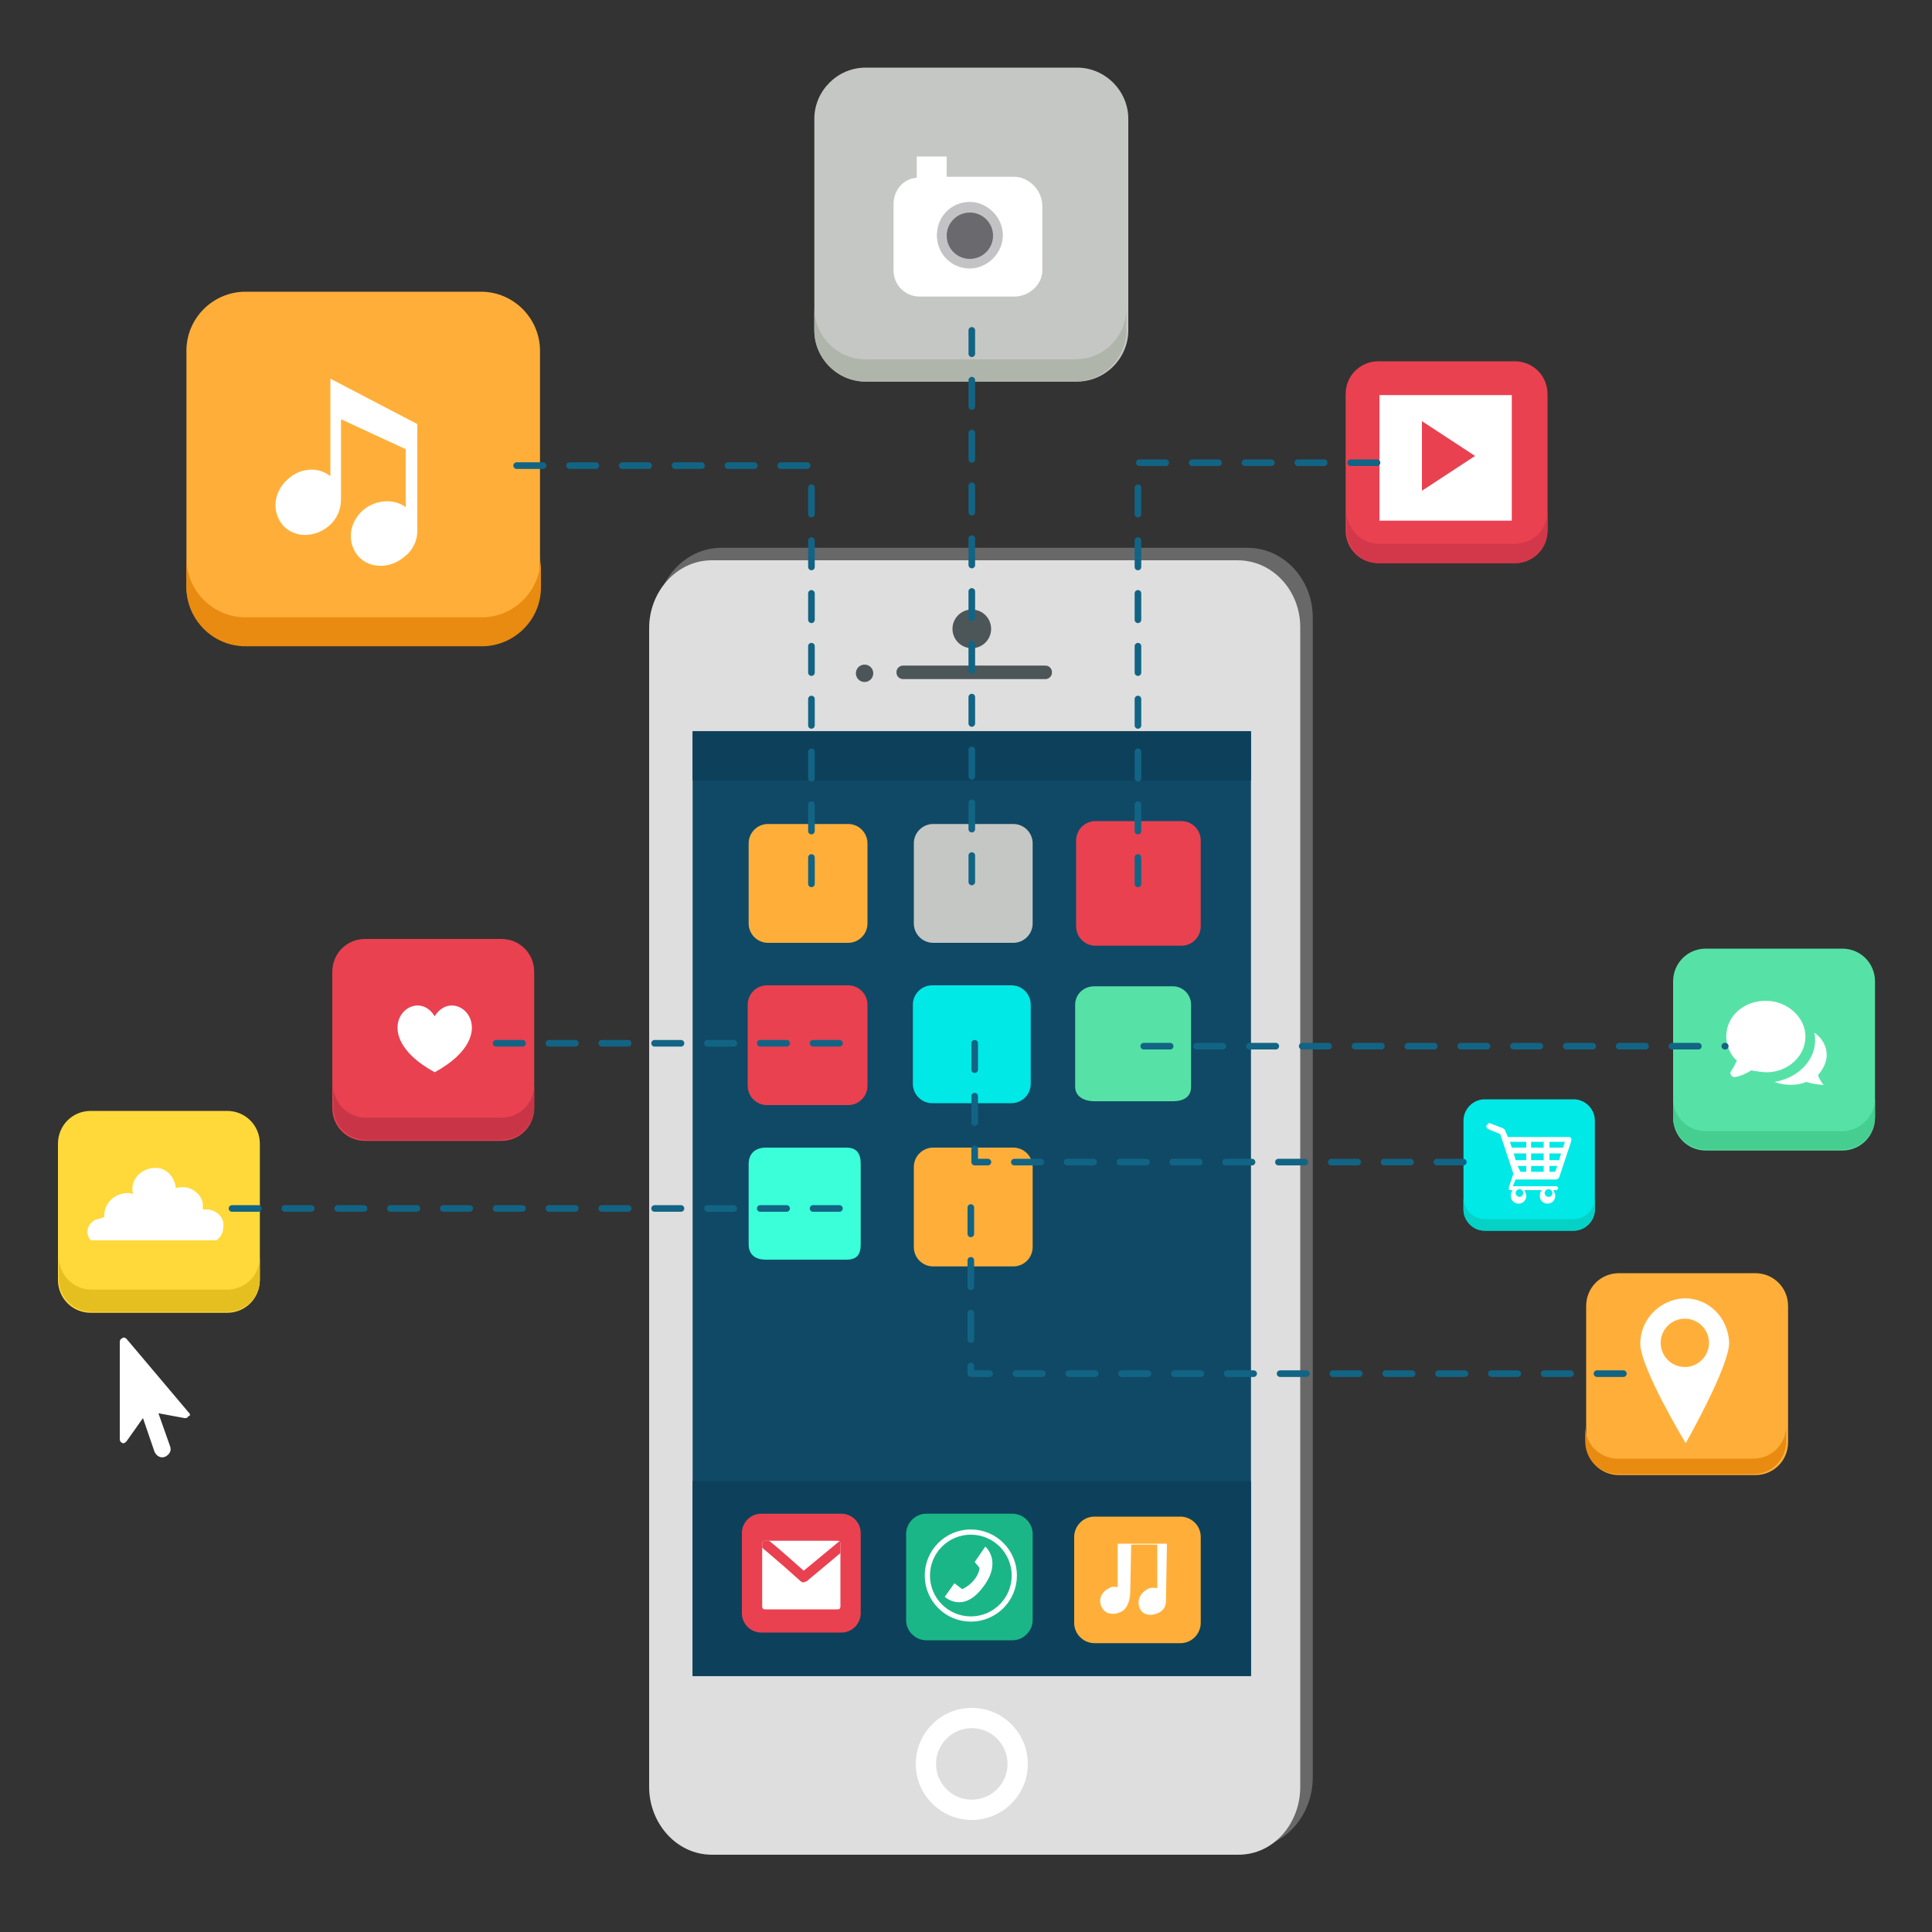 <?xml version="1.0" encoding="utf-8"?>
<!-- Generator: Adobe Illustrator 21.0.0, SVG Export Plug-In . SVG Version: 6.00 Build 0)  -->
<svg version="1.1" id="objects" xmlns="http://www.w3.org/2000/svg" xmlns:xlink="http://www.w3.org/1999/xlink" x="0px" y="0px"
	 viewBox="0 0 200 200" enable-background="new 0 0 200 200" xml:space="preserve">
<rect x="0" y="0" width="200" height="200" fill="#333333" stroke="none"/>
<g>
	<g>
		<g>
			<g>
				<g>
					<path fill="#686868" stroke="#686868" stroke-width="0.591" stroke-miterlimit="10" d="M129.1,57H74.7c-3.7,0-6.5,3.3-6.5,7
						v54.7v14v8.7v16.8V184c0,3.7,2.8,7,6.5,7h0.1h13.7h40.7c3.7,0,6.4-3.3,6.4-7V63.9C135.6,60.2,132.8,57,129.1,57z"/>
					<g>
						<path fill="#DEDEDE" d="M128.1,58H73.7c-3.7,0-6.5,3.3-6.5,7v54.7v14v8.7v16.8V185c0,3.7,2.8,7,6.5,7h0.1h13.7h40.7
							c3.7,0,6.4-3.3,6.4-7V64.9C134.6,61.2,131.8,58,128.1,58z"/>
						<g>
							<circle fill="#FFFFFF" cx="100.6" cy="182.6" r="5.8"/>
						</g>
						<circle fill="#DEDEDE" cx="100.6" cy="182.6" r="3.7"/>
					</g>
					<g>
						<path fill="#4C5557" d="M108.9,69.6c0,0.4-0.3,0.7-0.7,0.7H93.5c-0.4,0-0.7-0.3-0.7-0.7l0,0c0-0.4,0.3-0.7,0.7-0.7h14.7
							C108.6,68.9,108.9,69.2,108.9,69.6L108.9,69.6z"/>
						<circle fill="#4C5557" cx="100.6" cy="65.1" r="2"/>
						<circle fill="#4C5557" cx="89.5" cy="69.7" r="0.9"/>
					</g>
					<g>
						<rect x="71.7" y="75.7" fill="#104966" width="57.8" height="97.8"/>
						<rect x="71.7" y="153.3" fill="#0D415B" width="57.8" height="20.2"/>
						<rect x="71.7" y="75.7" fill="#0D415B" width="57.8" height="5.1"/>
					</g>
					<g>
						<g>
							<path fill="#FFAF39" d="M124.3,168c0,1.1-0.9,2.1-2.1,2.1h-8.9c-1.1,0-2.1-0.9-2.1-2.1v-8.9c0-1.1,0.9-2.1,2.1-2.1h8.9
								c1.1,0,2.1,0.9,2.1,2.1V168z"/>
							<path fill="#FFFFFF" d="M120.8,159.8h-5.1v4.5c-0.7-0.1-0.7,0-1.2,0.3c-0.7,0.5-0.8,1.4-0.3,2c0.4,0.6,1.4,0.6,2.1,0.1
								c0.5-0.4,0.7-1.3,0.7-1.8l0.1-5h2.7v4.5c-0.7-0.1-0.9,0-1.3,0.3c-0.7,0.5-0.8,1.4-0.4,2s1.4,0.6,2.1,0.1
								c0.4-0.3,0.5-0.7,0.5-1.1L120.8,159.8z"/>
						</g>
						<g>
							<path fill="#1BB687" d="M106.9,167.7c0,1.1-0.9,2.1-2.1,2.1h-8.9c-1.1,0-2.1-0.9-2.1-2.1v-8.9c0-1.1,0.9-2.1,2.1-2.1h8.9
								c1.1,0,2.1,0.9,2.1,2.1V167.7z"/>
							<g>
								<path fill="#FFFFFF" d="M101.4,162.3c0,0,0,0.6-0.6,1.3s-1.2,0.9-1.2,0.9l-0.8-0.6l-1,1.4c0,0,1.8,1.7,3.8-0.8
									c2.3-2.8,0.4-4.4,0.4-4.4l-1.1,1.6L101.4,162.3z"/>
								<circle fill="none" stroke="#FFFFFF" stroke-width="0.54" stroke-miterlimit="10" cx="100.5" cy="163.1" r="4.5"/>
							</g>
						</g>
						<g>
							<path fill="#E94150" d="M89.1,167c0,1.1-0.9,2-2,2h-8.3c-1.1,0-2-0.9-2-2v-8.3c0-1.1,0.9-2,2-2h8.3c1.1,0,2,0.9,2,2V167z"/>
							<g>
								<g>
									<path id="XMLID_3_" fill="#FFFFFF" d="M87,166.3c0,0.2-0.1,0.3-0.3,0.3h-7.5c-0.2,0-0.3-0.1-0.3-0.3v-6.5
										c0-0.2,0.1-0.3,0.3-0.3h7.5c0.2,0,0.3,0.1,0.3,0.3V166.3z"/>
								</g>
								<g>
									<defs>
										<path id="SVGID_1_" d="M87,166.3c0,0.2-0.1,0.3-0.3,0.3h-7.5c-0.2,0-0.3-0.1-0.3-0.3v-6.5c0-0.2,0.1-0.3,0.3-0.3h7.5
											c0.2,0,0.3,0.1,0.3,0.3V166.3z"/>
									</defs>
									<clipPath id="SVGID_2_">
										<use xlink:href="#SVGID_1_"  overflow="visible"/>
									</clipPath>
									<path clip-path="url(#SVGID_2_)" fill="#E94150" d="M83.2,163.8c-0.1,0-0.2,0-0.3-0.1c-2.1-1.9-4.6-4-5-4.3
										c-0.2-0.1-0.4-0.2-0.4-0.5s0.2-0.5,0.5-0.5c0.2,0,0.5,0,5.2,4.2l5.2-4.3c0.2-0.2,0.5-0.1,0.7,0.1c0.2,0.2,0.1,0.5-0.1,0.7
										l-5.5,4.6C83.4,163.7,83.3,163.8,83.2,163.8z"/>
								</g>
							</g>
						</g>
					</g>
					<path fill="#FFAF39" d="M89.8,95.6c0,1.1-0.9,2-2,2h-8.3c-1.1,0-2-0.9-2-2v-8.3c0-1.1,0.9-2,2-2h8.3c1.1,0,2,0.9,2,2V95.6z"/>
					<g>
						<g>
							<path id="XMLID_4_" fill="#3BFFD9" d="M89.1,128.8c0,1.1-0.4,1.6-1.5,1.6h-8.3c-1.1,0-1.8-0.5-1.8-1.6v-8.3
								c0-1.1,0.7-1.7,1.8-1.7h8.3c1.1,0,1.5,0.6,1.5,1.7V128.8z"/>
						</g>
					</g>
					<path fill="#C5C7C4" d="M106.9,95.6c0,1.1-0.9,2-2,2h-8.3c-1.1,0-2-0.9-2-2v-8.3c0-1.1,0.9-2,2-2h8.3c1.1,0,2,0.9,2,2V95.6z"/>
					<path fill="#E94150" d="M89.8,112.4c0,1.1-0.9,2-2,2h-8.4c-1.1,0-2-0.9-2-2V104c0-1.1,0.9-2,2-2h8.4c1.1,0,2,0.9,2,2V112.4z"/>
					<path fill="#00E9E6" d="M106.7,112.2c0,1.1-0.9,2-2,2h-8.2c-1.1,0-2-0.9-2-2V104c0-1.1,0.9-2,2-2h8.2c1.1,0,2,0.9,2,2V112.2z"
						/>
					<path fill="#FFAF39" d="M106.9,129.1c0,1.1-0.9,2-2,2h-8.3c-1.1,0-2-0.9-2-2v-8.3c0-1.1,0.9-2,2-2h8.3c1.1,0,2,0.9,2,2V129.1z"
						/>
					<path fill="#E94150" d="M124.3,87c0-1.1-0.9-2-2-2h-8.9c-1.1,0-2,0.9-2,2v8.9c0,1.1,0.9,2,2,2h8.9c1.1,0,2-0.9,2-2V87z"/>
					<g>
						<g>
							<g>
								<path id="XMLID_8_" fill="#56E2A6" d="M123.3,112.5c0,1-0.7,1.5-1.9,1.5h-8.1c-1.1,0-2-0.5-2-1.5V104c0-1,0.8-1.9,2-1.9h8.1
									c1.1,0,1.9,0.9,1.9,1.9V112.5z"/>
							</g>
						</g>
					</g>
				</g>
				<g>
					<path fill="#E94150" d="M160.2,40.8c0-1.9-1.5-3.4-3.4-3.4h-14.1c-1.9,0-3.4,1.5-3.4,3.4v14.1c0,1.9,1.5,3.4,3.4,3.4h14.1
						c1.9,0,3.4-1.5,3.4-3.4V40.8z"/>
					<path fill="#D3374A" d="M156.8,56.3h-14c-1.9,0-3.4-1.5-3.4-3.4v2c0,1.9,1.5,3.4,3.4,3.4h14c1.9,0,3.4-1.5,3.4-3.4v-2
						C160.2,54.8,158.7,56.3,156.8,56.3z"/>
					<path fill="#FFFFFF" d="M142.8,53.9h13.7v-13h-13.7V53.9z M147.2,43.6l5.5,3.6l-5.5,3.6V43.6z"/>
				</g>
				<g>
					<path fill="#FFAF39" d="M185.1,135.2c0-1.9-1.5-3.4-3.4-3.4h-14.1c-1.9,0-3.4,1.5-3.4,3.4v14.1c0,1.9,1.5,3.4,3.4,3.4h14.1
						c1.9,0,3.4-1.5,3.4-3.4V135.2z"/>
					<path fill="#E88B10" d="M181.5,151h-14c-1.9,0-3.4-1.5-3.4-3.4v1.6c0,1.9,1.5,3.4,3.4,3.4h14c1.9,0,3.4-1.5,3.4-3.4v-1.6
						C184.9,149.5,183.4,151,181.5,151z"/>
					<g>
						<path fill="#FFFFFF" d="M179,139c0,2.5-4.5,10.4-4.5,10.4s-4.7-7.8-4.7-10.3s2-4.6,4.6-4.7C176.9,134.4,178.9,136.4,179,139z"
							/>
						
							<ellipse transform="matrix(1 -1.180684e-02 1.180684e-02 1 -1.629 2.069)" fill="#FFAF39" cx="174.4" cy="139" rx="2.5" ry="2.5"/>
					</g>
				</g>
				<g>
					<path fill="#C5C7C4" d="M116.8,12.3c0-2.9-2.4-5.3-5.3-5.3H89.6c-2.9,0-5.3,2.4-5.3,5.3v21.9c0,2.9,2.4,5.3,5.3,5.3h21.9
						c2.9,0,5.3-2.4,5.3-5.3V12.3z"/>
					<path fill="#AFB5AA" d="M111.3,37.2H89.6c-2.9,0-5.3-2.4-5.3-5.3v2.3c0,2.9,2.4,5.3,5.3,5.3h21.7c2.9,0,5.3-2.4,5.3-5.3v-2.3
						C116.6,34.8,114.3,37.2,111.3,37.2z"/>
					<g>
						<path fill="#FFFFFF" d="M105,18.3h-7v-2.1h-3.1v2.2c-1.4,0.1-2.4,1.3-2.4,2.7V28c0,1.5,1.2,2.7,2.7,2.7h9.8
							c1.5,0,2.9-1.2,2.9-2.7v-6.7C107.9,19.7,106.5,18.3,105,18.3z M100.4,27.8c-1.9,0-3.4-1.5-3.4-3.4s1.5-3.4,3.4-3.4
							s3.4,1.5,3.4,3.4C103.8,26.2,102.2,27.8,100.4,27.8z"/>
						<path fill="#C3C3C5" d="M100.4,20.9c-1.9,0-3.4,1.5-3.4,3.4s1.5,3.4,3.4,3.4s3.4-1.5,3.4-3.4
							C103.8,22.5,102.2,20.9,100.4,20.9z M100.4,26.7c-1.3,0-2.4-1.1-2.4-2.4s1.1-2.4,2.4-2.4s2.4,1.1,2.4,2.4
							C102.7,25.7,101.7,26.7,100.4,26.7z"/>
						<circle fill="#6A696E" cx="100.4" cy="24.4" r="2.4"/>
					</g>
				</g>
				<g>
					<path fill="#56E2A6" d="M194.1,101.6c0-1.9-1.5-3.4-3.4-3.4h-14.1c-1.9,0-3.4,1.5-3.4,3.4v14.1c0,1.9,1.5,3.4,3.4,3.4h14.1
						c1.9,0,3.4-1.5,3.4-3.4V101.6z"/>
					<path fill="#45CE90" d="M190.7,117.1h-14.1c-1.9,0-3.4-1.5-3.4-3.4v1.9c0,1.9,1.5,3.4,3.4,3.4h14.1c1.9,0,3.4-1.5,3.4-3.4v-1.9
						C194.1,115.6,192.5,117.1,190.7,117.1z"/>
					<g>
						<path fill="#FFFFFF" d="M189.1,109.2c0-0.9-0.5-1.8-1.3-2.3c0.1,0.3,0.1,0.5,0.1,0.8c0,2.1-1.8,3.9-4.2,4.3
							c0.5,0.2,1.1,0.3,1.7,0.3c0.6,0,1.1-0.1,1.6-0.3c0.6,0.2,1.3,0.3,1.8,0.3c-0.3-0.3-0.5-0.7-0.6-1
							C188.7,110.7,189.1,110,189.1,109.2z"/>
						<path fill="#FFFFFF" d="M186.9,107.3c0-2-1.9-3.7-4.1-3.7c-2.3,0-4.1,1.6-4.1,3.7c0,0.9,0.4,1.9,1.1,2.5
							c-0.2,0.4-0.4,0.8-0.6,1.1c-0.1,0.1-0.1,0.2,0,0.4c0.1,0.1,0.2,0.2,0.3,0.2l0,0c0.3,0,1-0.2,1.8-0.7c0.4,0.1,1.3,0.2,1.6,0.2
							C185,111,186.9,109.4,186.9,107.3z"/>
					</g>
				</g>
				<g>
					<path fill="#FFD939" d="M26.9,118.4c0-1.9-1.5-3.4-3.4-3.4H9.4c-1.9,0-3.4,1.5-3.4,3.4v14.1c0,1.9,1.5,3.4,3.4,3.4h14.1
						c1.9,0,3.4-1.5,3.4-3.4V118.4z"/>
					<path fill="#E5BF1F" d="M23.5,133.5h-14c-1.9,0-3.4-1.5-3.4-3.4v2.3c0,1.9,1.5,3.4,3.4,3.4h14c1.9,0,3.4-1.5,3.4-3.4v-2.3
						C26.9,132,25.4,133.5,23.5,133.5z"/>
					<g>
						<path fill="#FFFFFF" d="M21.5,125.2c-0.2,0-0.3,0-0.5,0c0-0.2,0-0.4,0-0.6c-0.1-0.4-0.2-0.7-0.5-1c-0.4-0.4-0.9-0.7-1.5-0.7
							c0,0,0,0-0.1,0c-0.2,0-0.5,0-0.7,0.1c-0.1-1.1-0.9-2.1-2.1-2.1s-2.3,0.8-2.4,2.1c0,0.2,0,0.4,0.1,0.6c-0.1,0-0.3-0.1-0.5-0.1
							c-1,0-1.9,0.5-2.3,1.4c-0.1,0.2-0.2,0.5-0.2,0.8c0,0.1,0,0.2,0,0.3c-0.3,0.1-0.7,0.2-1,0.3c-0.8,0.5-1,1.4-0.4,2.1h13
							c0.4-0.3,0.7-0.7,0.7-1.3C23.3,126.1,22.5,125.3,21.5,125.2z"/>
					</g>
				</g>
				<g>
					<path fill="#E94150" d="M55.3,100.6c0-1.9-1.5-3.4-3.4-3.4H37.8c-1.9,0-3.4,1.5-3.4,3.4v14.1c0,1.9,1.5,3.4,3.4,3.4h14.1
						c1.9,0,3.4-1.5,3.4-3.4C55.3,114.7,55.3,100.6,55.3,100.6z"/>
					<path fill="#C93547" d="M51.9,115.7h-14c-1.9,0-3.4-1.5-3.4-3.4v2.3c0,1.9,1.5,3.4,3.4,3.4h14c1.9,0,3.4-1.5,3.4-3.4v-2.3
						C55.3,114.2,53.8,115.7,51.9,115.7z"/>
					<path fill="#FFFFFF" d="M45,111c-7.5-4.1-2.1-9.2,0-5.8C47.1,101.8,52.5,106.9,45,111z"/>
				</g>
				<g>
					<path fill="#00E9E6" d="M165.1,116c0-1.2-1-2.2-2.2-2.2h-9.2c-1.2,0-2.2,1-2.2,2.2v9.2c0,1.2,1,2.2,2.2,2.2h9.2
						c1.2,0,2.2-1,2.2-2.2V116z"/>
					<path fill="#05D1C6" d="M162.9,126.2h-9.2c-1.2,0-2.2-1-2.2-2.2v1.2c0,1.2,1,2.2,2.2,2.2h9.2c1.2,0,2.2-1,2.2-2.2V124
						C165.1,125.2,164.1,126.2,162.9,126.2z"/>
					<path fill="#FFFFFF" d="M162.6,117.8c-0.1-0.1-0.1-0.1-0.2-0.1h-6.3l0,0l-0.3-0.7c0-0.1-0.1-0.1-0.2-0.2l-1.3-0.5
						c-0.1-0.1-0.3,0-0.4,0.2c-0.1,0.1,0,0.3,0.2,0.4l1.2,0.5l1.4,4.2c-0.1,0-0.1,0.1-0.1,0.1l-0.4,1.2c0,0.1,0,0.2,0,0.2
						c0,0.1,0.1,0.1,0.2,0.1h0.2c-0.1,0.1-0.2,0.3-0.2,0.6c0,0.5,0.4,0.8,0.8,0.8c0.5,0,0.8-0.4,0.8-0.8c0-0.2-0.1-0.4-0.2-0.6h1.8
						c-0.1,0.1-0.2,0.3-0.2,0.6c0,0.5,0.4,0.8,0.8,0.8c0.5,0,0.8-0.4,0.8-0.8c0-0.2-0.1-0.4-0.2-0.6h0.3c0.1,0,0.2-0.1,0.2-0.2
						s-0.1-0.2-0.2-0.2h-4.5l0.3-0.7h0.1h4.1c0.1,0,0.2-0.1,0.3-0.2l1.2-3.6C162.7,117.9,162.7,117.8,162.6,117.8z M157.3,123.9
						c-0.2,0-0.4-0.2-0.4-0.4c0-0.2,0.2-0.4,0.4-0.4s0.4,0.2,0.4,0.4C157.6,123.8,157.5,123.9,157.3,123.9z M160.3,123.9
						c-0.2,0-0.4-0.2-0.4-0.4c0-0.2,0.2-0.4,0.4-0.4s0.4,0.2,0.4,0.4C160.7,123.8,160.5,123.9,160.3,123.9z M161.8,118.8h-1.4v-0.6
						h1.6L161.8,118.8z M161.4,120.1h-1v-0.7h1.2L161.4,120.1z M158.5,120.1v-0.7h1.3v0.7H158.5z M159.8,120.7v0.6h-1.3v-0.6H159.8z
						 M156.7,119.4h1.3v0.7h-1.1L156.7,119.4z M158.5,118.8v-0.6h1.3v0.6H158.5z M158,118.2v0.6h-1.5l-0.2-0.6H158z M157.1,120.7
						h0.9v0.6h-0.6L157.1,120.7z M160.4,121.3v-0.6h0.8l-0.2,0.6H160.4z"/>
				</g>
				<g>
					<path fill="#FFAF39" d="M55.9,36.3c0-3.3-2.7-6.1-6.1-6.1H25.4c-3.3,0-6.1,2.7-6.1,6.1v24.4c0,3.3,2.7,6.1,6.1,6.1h24.4
						c3.3,0,6.1-2.7,6.1-6.1C55.9,60.7,55.9,36.3,55.9,36.3z"/>
					<path fill="#E88B10" d="M49.9,63.9H25.4c-3.3,0-6.1-2.7-6.1-6.1v3c0,3.3,2.7,6.1,6.1,6.1h24.5c3.3,0,6.1-2.7,6.1-6.1v-3
						C55.9,61.2,53.2,63.9,49.9,63.9z"/>
					<path fill="#FFFFFF" d="M43.2,55L43.2,55V43.9l-9-4.7v10.1c-1.2-1-3.1-0.9-4.4,0.3c-1.5,1.3-1.7,3.4-0.5,4.8
						c1.2,1.3,3.3,1.3,4.8,0c0.8-0.7,1.2-1.7,1.2-2.7v-8.3l6.7,3.1v6c-1.2-0.9-3.1-0.8-4.4,0.3c-1.5,1.3-1.7,3.4-0.5,4.8
						c1.2,1.3,3.3,1.3,4.8,0C42.7,57,43.2,56,43.2,55L43.2,55L43.2,55z"/>
				</g>
				<g>
					<path fill="#FFFFFF" d="M19.6,146.3l-6.5-7.7c-0.1-0.1-0.3-0.2-0.4-0.1c-0.2,0.1-0.3,0.2-0.3,0.4V149c0,0.2,0.1,0.3,0.3,0.4
						h0.1c0.1,0,0.2-0.1,0.3-0.2l1.7-2.4l1.2,3.5c0.2,0.4,0.6,0.7,1.1,0.5c0.4-0.2,0.7-0.6,0.5-1.1l-1.2-3.4l2.7,0.5
						c0.2,0,0.3,0,0.4-0.2C19.7,146.6,19.7,146.4,19.6,146.3L19.6,146.3z"/>
				</g>
				
					<line fill="none" stroke="#126484" stroke-width="0.684" stroke-linecap="round" stroke-linejoin="round" stroke-miterlimit="10" stroke-dasharray="2.734" x1="100.6" y1="91.3" x2="100.6" y2="34.2"/>
				
					<polyline fill="none" stroke="#126484" stroke-width="0.684" stroke-linecap="round" stroke-linejoin="round" stroke-miterlimit="10" stroke-dasharray="2.734" points="
					117.8,91.5 117.8,47.9 143.2,47.9 				"/>
				
					<polyline fill="none" stroke="#126484" stroke-width="0.684" stroke-linecap="round" stroke-linejoin="round" stroke-miterlimit="10" stroke-dasharray="2.734" points="
					84,91.5 84,48.2 52,48.2 				"/>
				
					<line fill="none" stroke="#126484" stroke-width="0.684" stroke-linecap="round" stroke-linejoin="round" stroke-miterlimit="10" stroke-dasharray="2.734" x1="86.9" y1="108" x2="50" y2="108"/>
				
					<line fill="none" stroke="#126484" stroke-width="0.684" stroke-linecap="round" stroke-linejoin="round" stroke-miterlimit="10" stroke-dasharray="2.734" x1="118.4" y1="108.3" x2="178.6" y2="108.3"/>
				
					<polyline fill="none" stroke="#126484" stroke-width="0.684" stroke-linecap="round" stroke-linejoin="round" stroke-miterlimit="10" stroke-dasharray="2.734" points="
					100.9,108 100.9,120.3 154,120.3 				"/>
				
					<polyline fill="none" stroke="#126484" stroke-width="0.684" stroke-linecap="round" stroke-linejoin="round" stroke-miterlimit="10" stroke-dasharray="2.734" points="
					100.5,125 100.5,142.2 168.5,142.2 				"/>
				
					<line fill="none" stroke="#126484" stroke-width="0.684" stroke-linecap="round" stroke-linejoin="round" stroke-miterlimit="10" stroke-dasharray="2.734" x1="86.9" y1="125.1" x2="23.2" y2="125.1"/>
			</g>
		</g>
	</g>
</g>
</svg>
